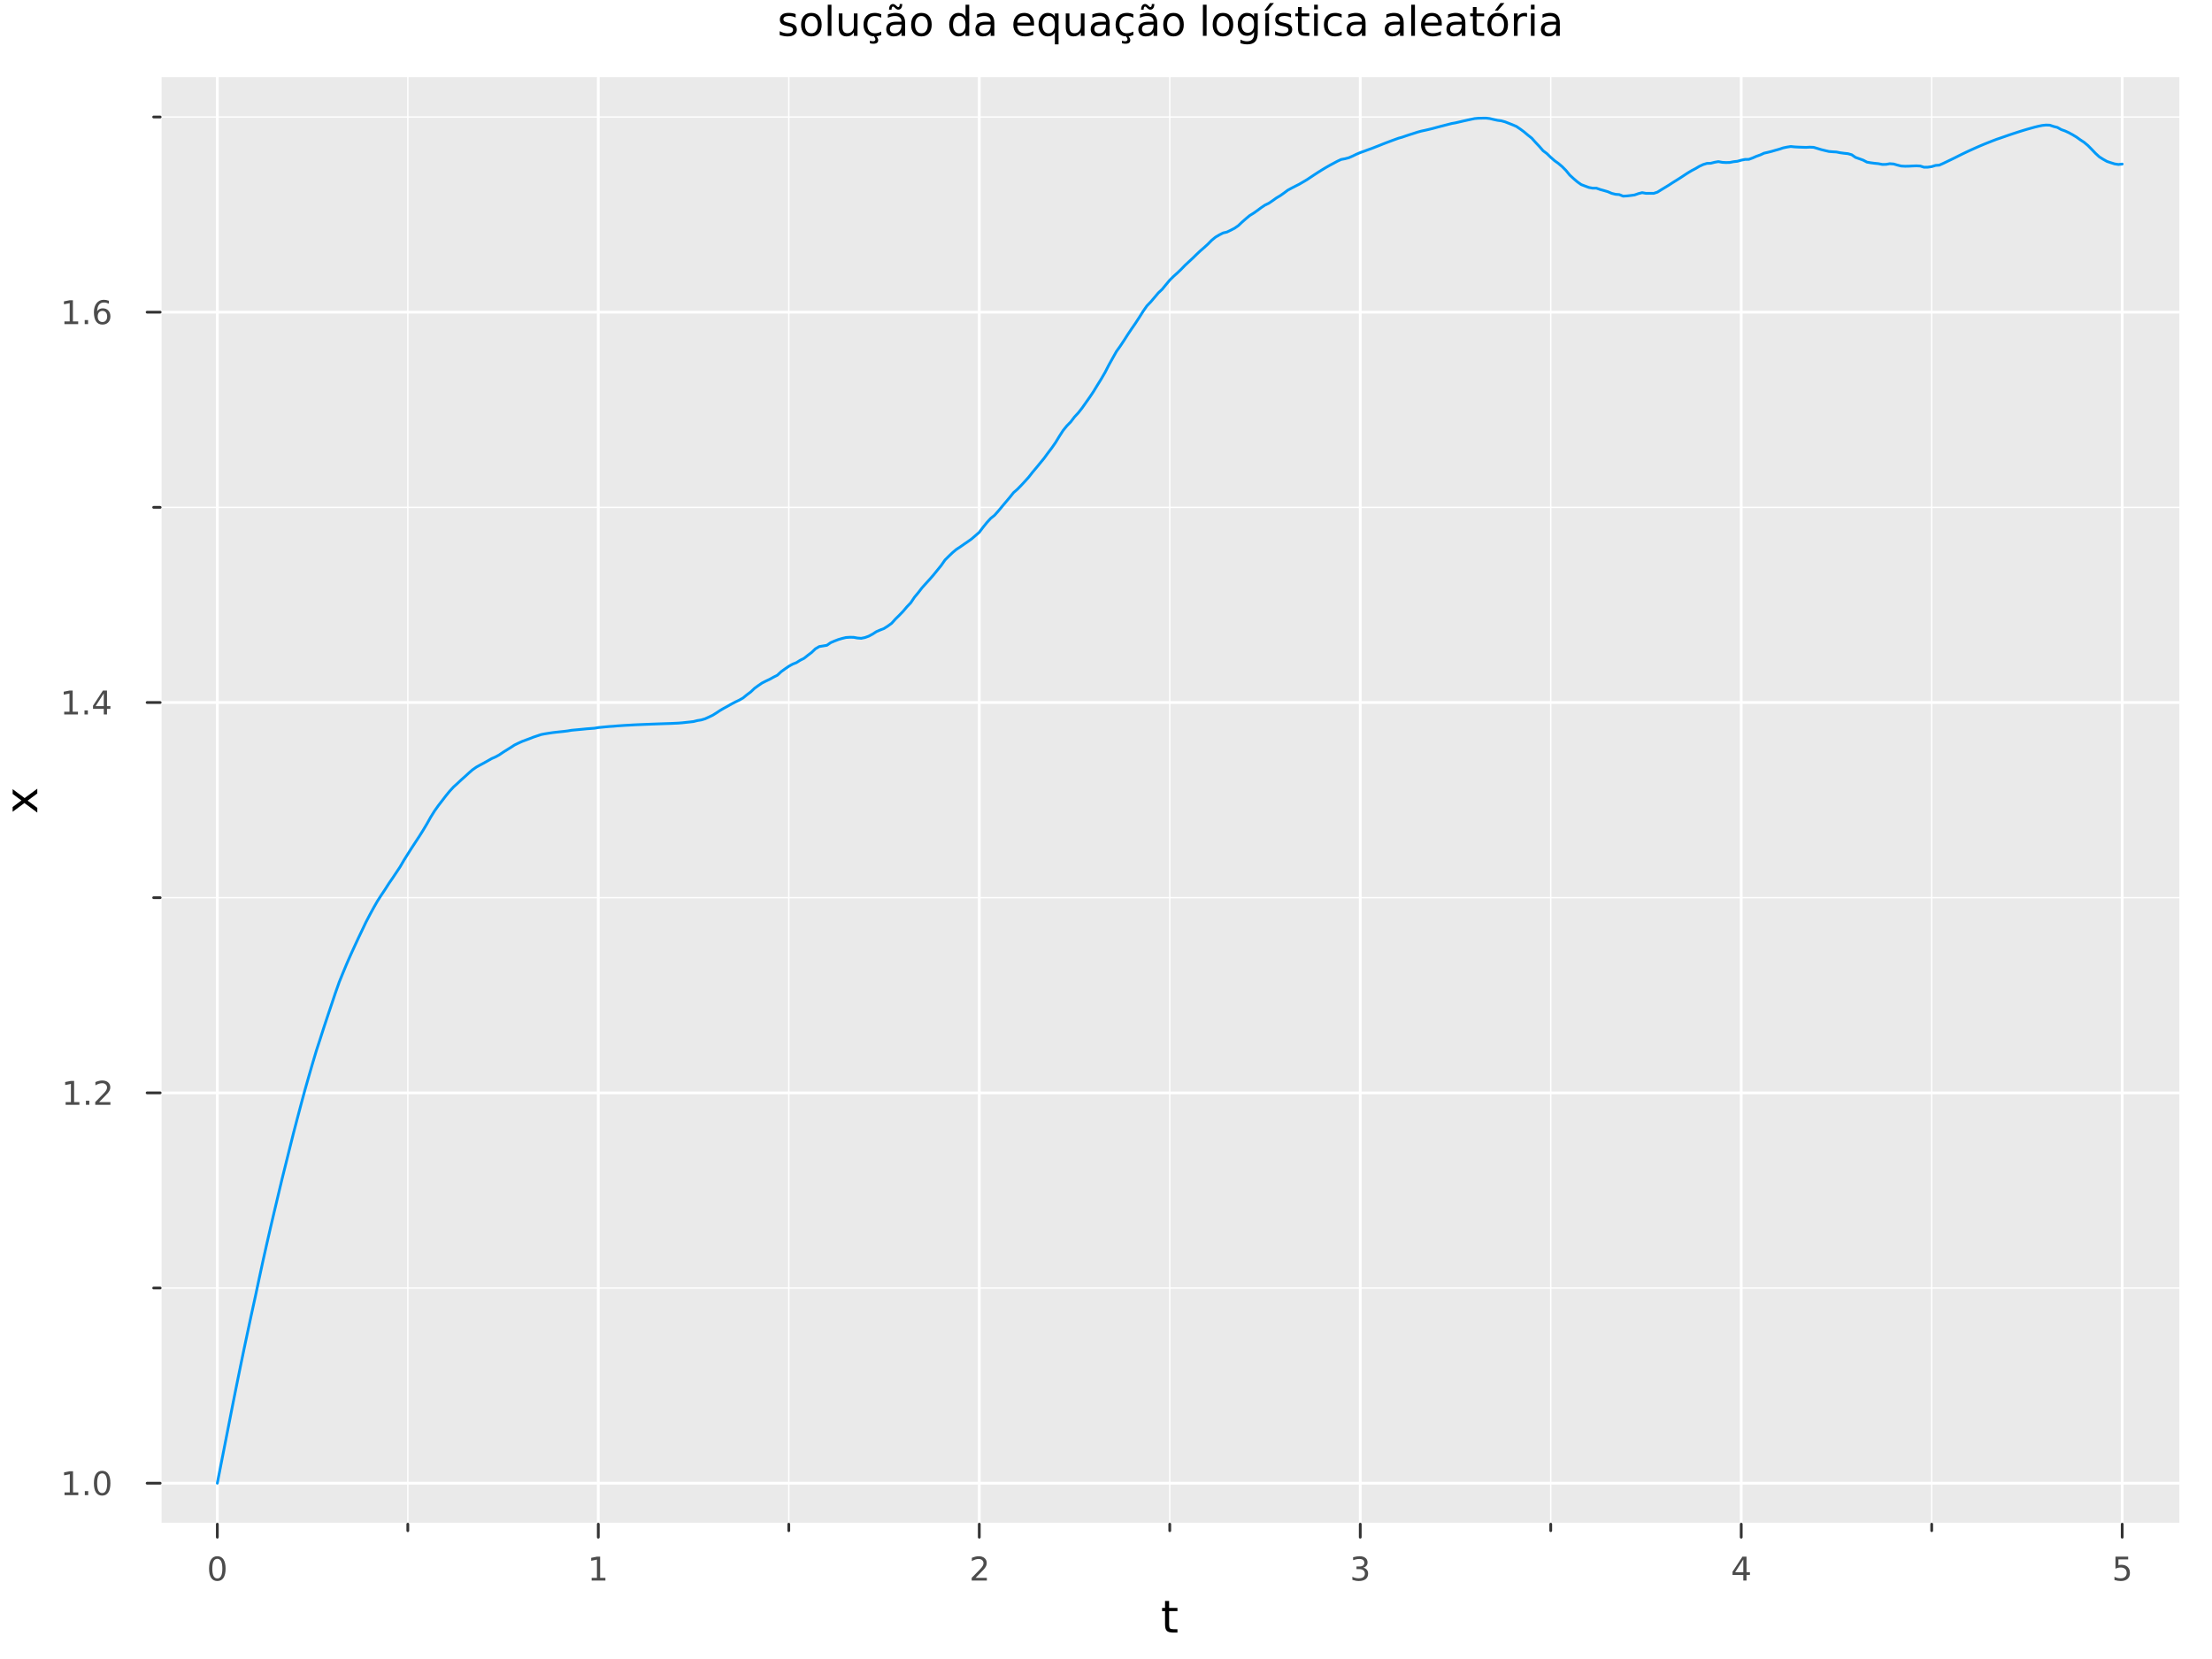 <?xml version="1.0" encoding="utf-8"?>
<svg xmlns="http://www.w3.org/2000/svg" xmlns:xlink="http://www.w3.org/1999/xlink" width="800" height="600" viewBox="0 0 3200 2400">
<rect x="0" y="0" width="3200" height="2400" fill="#808080" stroke="none"/>
<defs>
  <clipPath id="clip970">
    <rect x="0" y="0" width="3200" height="2400"/>
  </clipPath>
</defs>
<path clip-path="url(#clip970)" d="M0 2400 L3200 2400 L3200 0 L0 0  Z" fill="#ffffff" fill-rule="evenodd" fill-opacity="1"/>
<defs>
  <clipPath id="clip971">
    <rect x="640" y="0" width="2241" height="2241"/>
  </clipPath>
</defs>
<path clip-path="url(#clip970)" d="M231.723 2204.92 L3152.76 2204.92 L3152.76 111.592 L231.723 111.592  Z" fill="#eaeaea" fill-rule="evenodd" fill-opacity="1"/>
<defs>
  <clipPath id="clip972">
    <rect x="231" y="111" width="2922" height="2094"/>
  </clipPath>
</defs>
<polyline clip-path="url(#clip972)" style="stroke:#ffffff; stroke-linecap:round; stroke-linejoin:round; stroke-width:2; stroke-opacity:1; fill:none" points="589.963,2204.92 589.963,111.592 "/>
<polyline clip-path="url(#clip972)" style="stroke:#ffffff; stroke-linecap:round; stroke-linejoin:round; stroke-width:2; stroke-opacity:1; fill:none" points="1141.1,2204.92 1141.1,111.592 "/>
<polyline clip-path="url(#clip972)" style="stroke:#ffffff; stroke-linecap:round; stroke-linejoin:round; stroke-width:2; stroke-opacity:1; fill:none" points="1692.24,2204.92 1692.24,111.592 "/>
<polyline clip-path="url(#clip972)" style="stroke:#ffffff; stroke-linecap:round; stroke-linejoin:round; stroke-width:2; stroke-opacity:1; fill:none" points="2243.38,2204.92 2243.38,111.592 "/>
<polyline clip-path="url(#clip972)" style="stroke:#ffffff; stroke-linecap:round; stroke-linejoin:round; stroke-width:2; stroke-opacity:1; fill:none" points="2794.52,2204.92 2794.52,111.592 "/>
<polyline clip-path="url(#clip972)" style="stroke:#ffffff; stroke-linecap:round; stroke-linejoin:round; stroke-width:2; stroke-opacity:1; fill:none" points="231.723,1863.33 3152.76,1863.33 "/>
<polyline clip-path="url(#clip972)" style="stroke:#ffffff; stroke-linecap:round; stroke-linejoin:round; stroke-width:2; stroke-opacity:1; fill:none" points="231.723,1298.64 3152.76,1298.64 "/>
<polyline clip-path="url(#clip972)" style="stroke:#ffffff; stroke-linecap:round; stroke-linejoin:round; stroke-width:2; stroke-opacity:1; fill:none" points="231.723,733.946 3152.76,733.946 "/>
<polyline clip-path="url(#clip972)" style="stroke:#ffffff; stroke-linecap:round; stroke-linejoin:round; stroke-width:2; stroke-opacity:1; fill:none" points="231.723,169.254 3152.76,169.254 "/>
<polyline clip-path="url(#clip972)" style="stroke:#ffffff; stroke-linecap:round; stroke-linejoin:round; stroke-width:4; stroke-opacity:1; fill:none" points="314.394,2204.92 314.394,111.592 "/>
<polyline clip-path="url(#clip972)" style="stroke:#ffffff; stroke-linecap:round; stroke-linejoin:round; stroke-width:4; stroke-opacity:1; fill:none" points="865.532,2204.92 865.532,111.592 "/>
<polyline clip-path="url(#clip972)" style="stroke:#ffffff; stroke-linecap:round; stroke-linejoin:round; stroke-width:4; stroke-opacity:1; fill:none" points="1416.67,2204.92 1416.67,111.592 "/>
<polyline clip-path="url(#clip972)" style="stroke:#ffffff; stroke-linecap:round; stroke-linejoin:round; stroke-width:4; stroke-opacity:1; fill:none" points="1967.81,2204.92 1967.81,111.592 "/>
<polyline clip-path="url(#clip972)" style="stroke:#ffffff; stroke-linecap:round; stroke-linejoin:round; stroke-width:4; stroke-opacity:1; fill:none" points="2518.95,2204.92 2518.95,111.592 "/>
<polyline clip-path="url(#clip972)" style="stroke:#ffffff; stroke-linecap:round; stroke-linejoin:round; stroke-width:4; stroke-opacity:1; fill:none" points="3070.09,2204.92 3070.09,111.592 "/>
<polyline clip-path="url(#clip972)" style="stroke:#ffffff; stroke-linecap:round; stroke-linejoin:round; stroke-width:4; stroke-opacity:1; fill:none" points="231.723,2145.67 3152.76,2145.67 "/>
<polyline clip-path="url(#clip972)" style="stroke:#ffffff; stroke-linecap:round; stroke-linejoin:round; stroke-width:4; stroke-opacity:1; fill:none" points="231.723,1580.98 3152.76,1580.98 "/>
<polyline clip-path="url(#clip972)" style="stroke:#ffffff; stroke-linecap:round; stroke-linejoin:round; stroke-width:4; stroke-opacity:1; fill:none" points="231.723,1016.29 3152.76,1016.29 "/>
<polyline clip-path="url(#clip972)" style="stroke:#ffffff; stroke-linecap:round; stroke-linejoin:round; stroke-width:4; stroke-opacity:1; fill:none" points="231.723,451.6 3152.76,451.6 "/>
<polyline clip-path="url(#clip970)" style="stroke:#ffffff; stroke-linecap:round; stroke-linejoin:round; stroke-width:4; stroke-opacity:1; fill:none" points="231.723,2204.92 3152.76,2204.92 "/>
<polyline clip-path="url(#clip970)" style="stroke:#333333; stroke-linecap:round; stroke-linejoin:round; stroke-width:4; stroke-opacity:1; fill:none" points="314.394,2204.92 314.394,2223.82 "/>
<polyline clip-path="url(#clip970)" style="stroke:#333333; stroke-linecap:round; stroke-linejoin:round; stroke-width:4; stroke-opacity:1; fill:none" points="865.532,2204.92 865.532,2223.82 "/>
<polyline clip-path="url(#clip970)" style="stroke:#333333; stroke-linecap:round; stroke-linejoin:round; stroke-width:4; stroke-opacity:1; fill:none" points="1416.67,2204.92 1416.67,2223.82 "/>
<polyline clip-path="url(#clip970)" style="stroke:#333333; stroke-linecap:round; stroke-linejoin:round; stroke-width:4; stroke-opacity:1; fill:none" points="1967.81,2204.92 1967.81,2223.82 "/>
<polyline clip-path="url(#clip970)" style="stroke:#333333; stroke-linecap:round; stroke-linejoin:round; stroke-width:4; stroke-opacity:1; fill:none" points="2518.95,2204.92 2518.95,2223.82 "/>
<polyline clip-path="url(#clip970)" style="stroke:#333333; stroke-linecap:round; stroke-linejoin:round; stroke-width:4; stroke-opacity:1; fill:none" points="3070.09,2204.92 3070.09,2223.82 "/>
<polyline clip-path="url(#clip970)" style="stroke:#333333; stroke-linecap:round; stroke-linejoin:round; stroke-width:4; stroke-opacity:1; fill:none" points="589.963,2204.92 589.963,2214.37 "/>
<polyline clip-path="url(#clip970)" style="stroke:#333333; stroke-linecap:round; stroke-linejoin:round; stroke-width:4; stroke-opacity:1; fill:none" points="1141.1,2204.92 1141.1,2214.37 "/>
<polyline clip-path="url(#clip970)" style="stroke:#333333; stroke-linecap:round; stroke-linejoin:round; stroke-width:4; stroke-opacity:1; fill:none" points="1692.24,2204.92 1692.24,2214.37 "/>
<polyline clip-path="url(#clip970)" style="stroke:#333333; stroke-linecap:round; stroke-linejoin:round; stroke-width:4; stroke-opacity:1; fill:none" points="2243.38,2204.92 2243.38,2214.37 "/>
<polyline clip-path="url(#clip970)" style="stroke:#333333; stroke-linecap:round; stroke-linejoin:round; stroke-width:4; stroke-opacity:1; fill:none" points="2794.52,2204.92 2794.52,2214.37 "/>
<path clip-path="url(#clip970)" d="M314.394 2255.04 Q310.783 2255.04 308.954 2258.6 Q307.148 2262.14 307.148 2269.27 Q307.148 2276.38 308.954 2279.95 Q310.783 2283.49 314.394 2283.49 Q318.028 2283.49 319.833 2279.95 Q321.662 2276.38 321.662 2269.27 Q321.662 2262.14 319.833 2258.6 Q318.028 2255.04 314.394 2255.04 M314.394 2251.33 Q320.204 2251.33 323.259 2255.94 Q326.338 2260.52 326.338 2269.27 Q326.338 2278 323.259 2282.61 Q320.204 2287.19 314.394 2287.19 Q308.584 2287.19 305.505 2282.61 Q302.449 2278 302.449 2269.27 Q302.449 2260.52 305.505 2255.94 Q308.584 2251.33 314.394 2251.33 Z" fill="#4c4c4c" fill-rule="nonzero" fill-opacity="1" /><path clip-path="url(#clip970)" d="M855.914 2282.58 L863.553 2282.58 L863.553 2256.22 L855.243 2257.89 L855.243 2253.63 L863.507 2251.96 L868.182 2251.96 L868.182 2282.58 L875.821 2282.58 L875.821 2286.52 L855.914 2286.52 L855.914 2282.58 Z" fill="#4c4c4c" fill-rule="nonzero" fill-opacity="1" /><path clip-path="url(#clip970)" d="M1411.32 2282.58 L1427.64 2282.58 L1427.64 2286.52 L1405.7 2286.52 L1405.7 2282.58 Q1408.36 2279.83 1412.94 2275.2 Q1417.55 2270.55 1418.73 2269.21 Q1420.98 2266.68 1421.86 2264.95 Q1422.76 2263.19 1422.76 2261.5 Q1422.76 2258.74 1420.81 2257.01 Q1418.89 2255.27 1415.79 2255.27 Q1413.59 2255.27 1411.14 2256.03 Q1408.71 2256.8 1405.93 2258.35 L1405.93 2253.63 Q1408.75 2252.49 1411.21 2251.91 Q1413.66 2251.33 1415.7 2251.33 Q1421.07 2251.33 1424.26 2254.02 Q1427.46 2256.71 1427.46 2261.2 Q1427.46 2263.33 1426.65 2265.25 Q1425.86 2267.14 1423.75 2269.74 Q1423.17 2270.41 1420.07 2273.63 Q1416.97 2276.82 1411.32 2282.58 Z" fill="#4c4c4c" fill-rule="nonzero" fill-opacity="1" /><path clip-path="url(#clip970)" d="M1972.06 2267.89 Q1975.41 2268.6 1977.29 2270.87 Q1979.19 2273.14 1979.19 2276.47 Q1979.19 2281.59 1975.67 2284.39 Q1972.15 2287.19 1965.67 2287.19 Q1963.49 2287.19 1961.18 2286.75 Q1958.89 2286.33 1956.43 2285.48 L1956.43 2280.96 Q1958.38 2282.1 1960.69 2282.68 Q1963.01 2283.26 1965.53 2283.26 Q1969.93 2283.26 1972.22 2281.52 Q1974.53 2279.78 1974.53 2276.47 Q1974.53 2273.42 1972.38 2271.71 Q1970.25 2269.97 1966.43 2269.97 L1962.4 2269.97 L1962.4 2266.13 L1966.62 2266.13 Q1970.07 2266.13 1971.89 2264.76 Q1973.72 2263.37 1973.72 2260.78 Q1973.72 2258.12 1971.82 2256.71 Q1969.95 2255.27 1966.43 2255.27 Q1964.51 2255.27 1962.31 2255.69 Q1960.11 2256.1 1957.47 2256.98 L1957.47 2252.82 Q1960.14 2252.08 1962.45 2251.71 Q1964.79 2251.33 1966.85 2251.33 Q1972.17 2251.33 1975.27 2253.77 Q1978.38 2256.17 1978.38 2260.29 Q1978.38 2263.16 1976.73 2265.15 Q1975.09 2267.12 1972.06 2267.89 Z" fill="#4c4c4c" fill-rule="nonzero" fill-opacity="1" /><path clip-path="url(#clip970)" d="M2521.96 2256.03 L2510.15 2274.48 L2521.96 2274.48 L2521.96 2256.03 M2520.73 2251.96 L2526.61 2251.96 L2526.61 2274.48 L2531.54 2274.48 L2531.54 2278.37 L2526.61 2278.37 L2526.61 2286.52 L2521.96 2286.52 L2521.96 2278.37 L2506.35 2278.37 L2506.35 2273.86 L2520.73 2251.96 Z" fill="#4c4c4c" fill-rule="nonzero" fill-opacity="1" /><path clip-path="url(#clip970)" d="M3060.36 2251.96 L3078.72 2251.96 L3078.72 2255.9 L3064.65 2255.9 L3064.65 2264.37 Q3065.66 2264.02 3066.68 2263.86 Q3067.7 2263.67 3068.72 2263.67 Q3074.51 2263.67 3077.89 2266.84 Q3081.27 2270.02 3081.27 2275.43 Q3081.27 2281.01 3077.79 2284.11 Q3074.32 2287.19 3068 2287.19 Q3065.83 2287.19 3063.56 2286.82 Q3061.31 2286.45 3058.9 2285.71 L3058.9 2281.01 Q3060.99 2282.14 3063.21 2282.7 Q3065.43 2283.26 3067.91 2283.26 Q3071.91 2283.26 3074.25 2281.15 Q3076.59 2279.04 3076.59 2275.43 Q3076.59 2271.82 3074.25 2269.71 Q3071.91 2267.61 3067.91 2267.61 Q3066.03 2267.61 3064.16 2268.02 Q3062.31 2268.44 3060.36 2269.32 L3060.36 2251.96 Z" fill="#4c4c4c" fill-rule="nonzero" fill-opacity="1" /><path clip-path="url(#clip970)" d="M1691.3 2316.01 L1691.3 2326.14 L1703.36 2326.14 L1703.36 2330.69 L1691.3 2330.69 L1691.3 2350.04 Q1691.3 2354.4 1692.48 2355.64 Q1693.69 2356.88 1697.35 2356.88 L1703.36 2356.88 L1703.36 2361.78 L1697.35 2361.78 Q1690.57 2361.78 1687.99 2359.27 Q1685.41 2356.72 1685.41 2350.04 L1685.41 2330.69 L1681.12 2330.69 L1681.12 2326.14 L1685.41 2326.14 L1685.41 2316.01 L1691.3 2316.01 Z" fill="#000000" fill-rule="nonzero" fill-opacity="1" /><polyline clip-path="url(#clip970)" style="stroke:#ffffff; stroke-linecap:round; stroke-linejoin:round; stroke-width:4; stroke-opacity:1; fill:none" points="231.723,2204.92 231.723,111.592 "/>
<polyline clip-path="url(#clip970)" style="stroke:#333333; stroke-linecap:round; stroke-linejoin:round; stroke-width:4; stroke-opacity:1; fill:none" points="231.723,2145.67 212.825,2145.67 "/>
<polyline clip-path="url(#clip970)" style="stroke:#333333; stroke-linecap:round; stroke-linejoin:round; stroke-width:4; stroke-opacity:1; fill:none" points="231.723,1580.98 212.825,1580.98 "/>
<polyline clip-path="url(#clip970)" style="stroke:#333333; stroke-linecap:round; stroke-linejoin:round; stroke-width:4; stroke-opacity:1; fill:none" points="231.723,1016.29 212.825,1016.29 "/>
<polyline clip-path="url(#clip970)" style="stroke:#333333; stroke-linecap:round; stroke-linejoin:round; stroke-width:4; stroke-opacity:1; fill:none" points="231.723,451.6 212.825,451.6 "/>
<polyline clip-path="url(#clip970)" style="stroke:#333333; stroke-linecap:round; stroke-linejoin:round; stroke-width:4; stroke-opacity:1; fill:none" points="231.723,1863.33 222.274,1863.33 "/>
<polyline clip-path="url(#clip970)" style="stroke:#333333; stroke-linecap:round; stroke-linejoin:round; stroke-width:4; stroke-opacity:1; fill:none" points="231.723,1298.64 222.274,1298.64 "/>
<polyline clip-path="url(#clip970)" style="stroke:#333333; stroke-linecap:round; stroke-linejoin:round; stroke-width:4; stroke-opacity:1; fill:none" points="231.723,733.946 222.274,733.946 "/>
<polyline clip-path="url(#clip970)" style="stroke:#333333; stroke-linecap:round; stroke-linejoin:round; stroke-width:4; stroke-opacity:1; fill:none" points="231.723,169.254 222.274,169.254 "/>
<path clip-path="url(#clip970)" d="M93.358 2159.02 L100.996 2159.02 L100.996 2132.65 L92.686 2134.32 L92.686 2130.06 L100.95 2128.39 L105.626 2128.39 L105.626 2159.02 L113.265 2159.02 L113.265 2162.95 L93.358 2162.95 L93.358 2159.02 Z" fill="#4c4c4c" fill-rule="nonzero" fill-opacity="1" /><path clip-path="url(#clip970)" d="M122.709 2157.08 L127.593 2157.08 L127.593 2162.95 L122.709 2162.95 L122.709 2157.08 Z" fill="#4c4c4c" fill-rule="nonzero" fill-opacity="1" /><path clip-path="url(#clip970)" d="M147.779 2131.47 Q144.167 2131.47 142.339 2135.04 Q140.533 2138.58 140.533 2145.71 Q140.533 2152.82 142.339 2156.38 Q144.167 2159.92 147.779 2159.92 Q151.413 2159.92 153.218 2156.38 Q155.047 2152.82 155.047 2145.71 Q155.047 2138.58 153.218 2135.04 Q151.413 2131.47 147.779 2131.47 M147.779 2127.77 Q153.589 2127.77 156.644 2132.38 Q159.723 2136.96 159.723 2145.71 Q159.723 2154.44 156.644 2159.04 Q153.589 2163.63 147.779 2163.63 Q141.968 2163.63 138.89 2159.04 Q135.834 2154.44 135.834 2145.71 Q135.834 2136.96 138.89 2132.38 Q141.968 2127.77 147.779 2127.77 Z" fill="#4c4c4c" fill-rule="nonzero" fill-opacity="1" /><path clip-path="url(#clip970)" d="M94.955 1594.33 L102.594 1594.33 L102.594 1567.96 L94.284 1569.63 L94.284 1565.37 L102.547 1563.7 L107.223 1563.7 L107.223 1594.33 L114.862 1594.33 L114.862 1598.26 L94.955 1598.26 L94.955 1594.33 Z" fill="#4c4c4c" fill-rule="nonzero" fill-opacity="1" /><path clip-path="url(#clip970)" d="M124.306 1592.38 L129.191 1592.38 L129.191 1598.26 L124.306 1598.26 L124.306 1592.38 Z" fill="#4c4c4c" fill-rule="nonzero" fill-opacity="1" /><path clip-path="url(#clip970)" d="M143.404 1594.33 L159.723 1594.33 L159.723 1598.26 L137.779 1598.26 L137.779 1594.33 Q140.441 1591.57 145.024 1586.94 Q149.63 1582.29 150.811 1580.95 Q153.056 1578.43 153.936 1576.69 Q154.839 1574.93 154.839 1573.24 Q154.839 1570.49 152.894 1568.75 Q150.973 1567.01 147.871 1567.01 Q145.672 1567.01 143.218 1567.78 Q140.788 1568.54 138.01 1570.09 L138.01 1565.37 Q140.834 1564.24 143.288 1563.66 Q145.742 1563.08 147.779 1563.08 Q153.149 1563.08 156.343 1565.76 Q159.538 1568.45 159.538 1572.94 Q159.538 1575.07 158.728 1576.99 Q157.941 1578.89 155.834 1581.48 Q155.255 1582.15 152.154 1585.37 Q149.052 1588.56 143.404 1594.33 Z" fill="#4c4c4c" fill-rule="nonzero" fill-opacity="1" /><path clip-path="url(#clip970)" d="M92.871 1029.64 L100.51 1029.64 L100.51 1003.27 L92.2 1004.94 L92.2 1000.68 L100.464 999.012 L105.14 999.012 L105.14 1029.64 L112.779 1029.64 L112.779 1033.57 L92.871 1033.57 L92.871 1029.64 Z" fill="#4c4c4c" fill-rule="nonzero" fill-opacity="1" /><path clip-path="url(#clip970)" d="M122.223 1027.69 L127.107 1027.69 L127.107 1033.57 L122.223 1033.57 L122.223 1027.69 Z" fill="#4c4c4c" fill-rule="nonzero" fill-opacity="1" /><path clip-path="url(#clip970)" d="M150.14 1003.09 L138.334 1021.53 L150.14 1021.53 L150.14 1003.09 M148.913 999.012 L154.792 999.012 L154.792 1021.53 L159.723 1021.53 L159.723 1025.42 L154.792 1025.42 L154.792 1033.57 L150.14 1033.57 L150.14 1025.42 L134.538 1025.42 L134.538 1020.91 L148.913 999.012 Z" fill="#4c4c4c" fill-rule="nonzero" fill-opacity="1" /><path clip-path="url(#clip970)" d="M93.195 464.945 L100.834 464.945 L100.834 438.579 L92.524 440.246 L92.524 435.987 L100.788 434.32 L105.464 434.32 L105.464 464.945 L113.103 464.945 L113.103 468.88 L93.195 468.88 L93.195 464.945 Z" fill="#4c4c4c" fill-rule="nonzero" fill-opacity="1" /><path clip-path="url(#clip970)" d="M122.547 463 L127.431 463 L127.431 468.88 L122.547 468.88 L122.547 463 Z" fill="#4c4c4c" fill-rule="nonzero" fill-opacity="1" /><path clip-path="url(#clip970)" d="M148.195 449.737 Q145.047 449.737 143.195 451.889 Q141.367 454.042 141.367 457.792 Q141.367 461.519 143.195 463.695 Q145.047 465.848 148.195 465.848 Q151.343 465.848 153.172 463.695 Q155.024 461.519 155.024 457.792 Q155.024 454.042 153.172 451.889 Q151.343 449.737 148.195 449.737 M157.478 435.084 L157.478 439.343 Q155.718 438.51 153.913 438.07 Q152.13 437.63 150.371 437.63 Q145.742 437.63 143.288 440.755 Q140.857 443.88 140.51 450.2 Q141.876 448.186 143.936 447.121 Q145.996 446.033 148.473 446.033 Q153.681 446.033 156.691 449.204 Q159.723 452.352 159.723 457.792 Q159.723 463.116 156.575 466.334 Q153.427 469.551 148.195 469.551 Q142.2 469.551 139.029 464.968 Q135.857 460.362 135.857 451.635 Q135.857 443.44 139.746 438.579 Q143.635 433.695 150.186 433.695 Q151.945 433.695 153.728 434.042 Q155.533 434.389 157.478 435.084 Z" fill="#4c4c4c" fill-rule="nonzero" fill-opacity="1" /><path clip-path="url(#clip970)" d="M18.296 1141.64 L35.643 1154.53 L53.944 1140.97 L53.944 1147.88 L39.94 1158.26 L53.944 1168.63 L53.944 1175.54 L35.293 1161.69 L18.296 1174.36 L18.296 1167.45 L30.996 1158 L18.296 1148.55 L18.296 1141.64 Z" fill="#000000" fill-rule="nonzero" fill-opacity="1" /><path clip-path="url(#clip970)" d="M1151.01 20.388 L1151.01 25.422 Q1148.75 24.265 1146.32 23.686 Q1143.89 23.108 1141.29 23.108 Q1137.32 23.108 1135.33 24.323 Q1133.36 25.538 1133.36 27.969 Q1133.36 29.82 1134.78 30.891 Q1136.19 31.933 1140.48 32.888 L1142.3 33.293 Q1147.97 34.508 1150.34 36.736 Q1152.75 38.935 1152.75 42.899 Q1152.75 47.413 1149.16 50.046 Q1145.6 52.679 1139.35 52.679 Q1136.74 52.679 1133.91 52.158 Q1131.1 51.666 1127.98 50.654 L1127.98 45.156 Q1130.93 46.69 1133.79 47.471 Q1136.66 48.223 1139.46 48.223 Q1143.23 48.223 1145.25 46.95 Q1147.28 45.648 1147.28 43.304 Q1147.28 41.134 1145.8 39.977 Q1144.35 38.819 1139.41 37.749 L1137.55 37.315 Q1132.61 36.273 1130.41 34.132 Q1128.21 31.962 1128.21 28.2 Q1128.21 23.628 1131.45 21.14 Q1134.69 18.651 1140.65 18.651 Q1143.6 18.651 1146.21 19.085 Q1148.81 19.52 1151.01 20.388 Z" fill="#000000" fill-rule="nonzero" fill-opacity="1" /><path clip-path="url(#clip970)" d="M1173.78 23.165 Q1169.5 23.165 1167.01 26.522 Q1164.52 29.849 1164.52 35.665 Q1164.52 41.481 1166.98 44.838 Q1169.47 48.165 1173.78 48.165 Q1178.04 48.165 1180.52 44.809 Q1183.01 41.452 1183.01 35.665 Q1183.01 29.907 1180.52 26.551 Q1178.04 23.165 1173.78 23.165 M1173.78 18.651 Q1180.73 18.651 1184.69 23.165 Q1188.65 27.679 1188.65 35.665 Q1188.65 43.623 1184.69 48.165 Q1180.73 52.679 1173.78 52.679 Q1166.81 52.679 1162.84 48.165 Q1158.91 43.623 1158.91 35.665 Q1158.91 27.679 1162.84 23.165 Q1166.81 18.651 1173.78 18.651 Z" fill="#000000" fill-rule="nonzero" fill-opacity="1" /><path clip-path="url(#clip970)" d="M1197.48 6.817 L1202.8 6.817 L1202.8 51.84 L1197.48 51.84 L1197.48 6.817 Z" fill="#000000" fill-rule="nonzero" fill-opacity="1" /><path clip-path="url(#clip970)" d="M1213.39 39.051 L1213.39 19.433 L1218.72 19.433 L1218.72 38.848 Q1218.72 43.449 1220.51 45.764 Q1222.31 48.05 1225.89 48.05 Q1230.2 48.05 1232.69 45.301 Q1235.21 42.552 1235.21 37.806 L1235.21 19.433 L1240.53 19.433 L1240.53 51.84 L1235.21 51.84 L1235.21 46.863 Q1233.27 49.815 1230.7 51.261 Q1228.15 52.679 1224.77 52.679 Q1219.18 52.679 1216.29 49.207 Q1213.39 45.735 1213.39 39.051 M1226.79 18.651 L1226.79 18.651 Z" fill="#000000" fill-rule="nonzero" fill-opacity="1" /><path clip-path="url(#clip970)" d="M1274.82 20.677 L1274.82 25.654 Q1272.57 24.41 1270.28 23.802 Q1268.02 23.165 1265.71 23.165 Q1260.53 23.165 1257.66 26.464 Q1254.8 29.734 1254.8 35.665 Q1254.8 41.597 1257.66 44.896 Q1260.53 48.165 1265.71 48.165 Q1268.02 48.165 1270.28 47.558 Q1272.57 46.921 1274.82 45.677 L1274.82 50.596 Q1272.59 51.638 1270.19 52.158 Q1267.82 52.679 1265.13 52.679 Q1257.81 52.679 1253.5 48.078 Q1249.19 43.478 1249.19 35.665 Q1249.19 27.737 1253.53 23.194 Q1257.9 18.651 1265.48 18.651 Q1267.94 18.651 1270.28 19.172 Q1272.62 19.664 1274.82 20.677 M1267.3 51.84 Q1268.89 53.634 1269.67 55.139 Q1270.45 56.672 1270.45 58.061 Q1270.45 60.636 1268.72 61.938 Q1266.98 63.269 1263.57 63.269 Q1262.24 63.269 1260.96 63.096 Q1259.72 62.922 1258.47 62.575 L1258.47 58.784 Q1259.46 59.276 1260.53 59.479 Q1261.6 59.71 1262.96 59.71 Q1264.67 59.71 1265.53 59.016 Q1266.4 58.321 1266.4 56.99 Q1266.4 56.122 1265.77 54.849 Q1265.16 53.605 1263.86 51.84 L1267.3 51.84 Z" fill="#000000" fill-rule="nonzero" fill-opacity="1" /><path clip-path="url(#clip970)" d="M1298.81 35.55 Q1292.36 35.55 1289.87 37.025 Q1287.38 38.501 1287.38 42.06 Q1287.38 44.896 1289.23 46.574 Q1291.11 48.223 1294.32 48.223 Q1298.75 48.223 1301.41 45.098 Q1304.1 41.944 1304.1 36.736 L1304.1 35.55 L1298.81 35.55 M1309.43 33.35 L1309.43 51.84 L1304.1 51.84 L1304.1 46.921 Q1302.28 49.872 1299.56 51.29 Q1296.84 52.679 1292.91 52.679 Q1287.93 52.679 1284.98 49.901 Q1282.06 47.095 1282.06 42.407 Q1282.06 36.938 1285.7 34.161 Q1289.38 31.383 1296.64 31.383 L1304.1 31.383 L1304.1 30.862 Q1304.1 27.187 1301.67 25.191 Q1299.27 23.165 1294.9 23.165 Q1292.13 23.165 1289.49 23.831 Q1286.86 24.496 1284.43 25.827 L1284.43 20.909 Q1287.35 19.78 1290.1 19.23 Q1292.85 18.651 1295.45 18.651 Q1302.48 18.651 1305.96 22.297 Q1309.43 25.943 1309.43 33.35 M1295.57 12.199 L1293.92 10.608 Q1293.28 10.029 1292.79 9.768 Q1292.33 9.479 1291.95 9.479 Q1290.85 9.479 1290.33 10.55 Q1289.81 11.591 1289.75 13.964 L1286.14 13.964 Q1286.19 10.058 1287.67 7.946 Q1289.15 5.804 1291.78 5.804 Q1292.88 5.804 1293.8 6.209 Q1294.73 6.615 1295.8 7.569 L1297.45 9.161 Q1298.09 9.74 1298.55 10.029 Q1299.04 10.289 1299.42 10.289 Q1300.52 10.289 1301.04 9.248 Q1301.56 8.177 1301.62 5.804 L1305.23 5.804 Q1305.18 9.711 1303.7 11.852 Q1302.22 13.964 1299.59 13.964 Q1298.49 13.964 1297.57 13.559 Q1296.64 13.154 1295.57 12.199 Z" fill="#000000" fill-rule="nonzero" fill-opacity="1" /><path clip-path="url(#clip970)" d="M1332.95 23.165 Q1328.67 23.165 1326.18 26.522 Q1323.69 29.849 1323.69 35.665 Q1323.69 41.481 1326.15 44.838 Q1328.64 48.165 1332.95 48.165 Q1337.21 48.165 1339.7 44.809 Q1342.18 41.452 1342.18 35.665 Q1342.18 29.907 1339.7 26.551 Q1337.21 23.165 1332.95 23.165 M1332.95 18.651 Q1339.9 18.651 1343.86 23.165 Q1347.83 27.679 1347.83 35.665 Q1347.83 43.623 1343.86 48.165 Q1339.9 52.679 1332.95 52.679 Q1325.98 52.679 1322.02 48.165 Q1318.08 43.623 1318.08 35.665 Q1318.08 27.679 1322.02 23.165 Q1325.98 18.651 1332.95 18.651 Z" fill="#000000" fill-rule="nonzero" fill-opacity="1" /><path clip-path="url(#clip970)" d="M1396.81 24.352 L1396.81 6.817 L1402.14 6.817 L1402.14 51.84 L1396.81 51.84 L1396.81 46.979 Q1395.13 49.872 1392.56 51.29 Q1390.01 52.679 1386.43 52.679 Q1380.55 52.679 1376.85 47.992 Q1373.17 43.304 1373.17 35.665 Q1373.17 28.026 1376.85 23.339 Q1380.55 18.651 1386.43 18.651 Q1390.01 18.651 1392.56 20.069 Q1395.13 21.458 1396.81 24.352 M1378.67 35.665 Q1378.67 41.539 1381.07 44.896 Q1383.5 48.223 1387.73 48.223 Q1391.95 48.223 1394.38 44.896 Q1396.81 41.539 1396.81 35.665 Q1396.81 29.791 1394.38 26.464 Q1391.95 23.108 1387.73 23.108 Q1383.5 23.108 1381.07 26.464 Q1378.67 29.791 1378.67 35.665 Z" fill="#000000" fill-rule="nonzero" fill-opacity="1" /><path clip-path="url(#clip970)" d="M1427.83 35.55 Q1421.38 35.55 1418.89 37.025 Q1416.4 38.501 1416.4 42.06 Q1416.4 44.896 1418.25 46.574 Q1420.13 48.223 1423.35 48.223 Q1427.77 48.223 1430.44 45.098 Q1433.13 41.944 1433.13 36.736 L1433.13 35.55 L1427.83 35.55 M1438.45 33.35 L1438.45 51.84 L1433.13 51.84 L1433.13 46.921 Q1431.3 49.872 1428.58 51.29 Q1425.86 52.679 1421.93 52.679 Q1416.95 52.679 1414 49.901 Q1411.08 47.095 1411.08 42.407 Q1411.08 36.938 1414.72 34.161 Q1418.4 31.383 1425.66 31.383 L1433.13 31.383 L1433.13 30.862 Q1433.13 27.187 1430.7 25.191 Q1428.29 23.165 1423.92 23.165 Q1421.15 23.165 1418.51 23.831 Q1415.88 24.496 1413.45 25.827 L1413.45 20.909 Q1416.37 19.78 1419.12 19.23 Q1421.87 18.651 1424.47 18.651 Q1431.51 18.651 1434.98 22.297 Q1438.45 25.943 1438.45 33.35 Z" fill="#000000" fill-rule="nonzero" fill-opacity="1" /><path clip-path="url(#clip970)" d="M1495.97 34.305 L1495.97 36.91 L1471.49 36.91 Q1471.84 42.407 1474.79 45.301 Q1477.77 48.165 1483.07 48.165 Q1486.14 48.165 1489 47.413 Q1491.89 46.661 1494.73 45.156 L1494.73 50.191 Q1491.86 51.406 1488.86 52.042 Q1485.85 52.679 1482.75 52.679 Q1475 52.679 1470.45 48.165 Q1465.94 43.651 1465.94 35.955 Q1465.94 27.997 1470.22 23.339 Q1474.53 18.651 1481.82 18.651 Q1488.36 18.651 1492.15 22.876 Q1495.97 27.072 1495.97 34.305 M1490.65 32.743 Q1490.59 28.374 1488.19 25.77 Q1485.82 23.165 1481.88 23.165 Q1477.43 23.165 1474.73 25.683 Q1472.07 28.2 1471.67 32.772 L1490.65 32.743 Z" fill="#000000" fill-rule="nonzero" fill-opacity="1" /><path clip-path="url(#clip970)" d="M1507.89 35.665 Q1507.89 41.539 1510.3 44.896 Q1512.73 48.223 1516.95 48.223 Q1521.18 48.223 1523.61 44.896 Q1526.04 41.539 1526.04 35.665 Q1526.04 29.791 1523.61 26.464 Q1521.18 23.108 1516.95 23.108 Q1512.73 23.108 1510.3 26.464 Q1507.89 29.791 1507.89 35.665 M1526.04 46.979 Q1524.36 49.872 1521.78 51.29 Q1519.24 52.679 1515.65 52.679 Q1509.78 52.679 1506.07 47.992 Q1502.4 43.304 1502.4 35.665 Q1502.4 28.026 1506.07 23.339 Q1509.78 18.651 1515.65 18.651 Q1519.24 18.651 1521.78 20.069 Q1524.36 21.458 1526.04 24.352 L1526.04 19.433 L1531.36 19.433 L1531.36 64.166 L1526.04 64.166 L1526.04 46.979 Z" fill="#000000" fill-rule="nonzero" fill-opacity="1" /><path clip-path="url(#clip970)" d="M1541.78 39.051 L1541.78 19.433 L1547.1 19.433 L1547.1 38.848 Q1547.1 43.449 1548.9 45.764 Q1550.69 48.05 1554.28 48.05 Q1558.59 48.05 1561.08 45.301 Q1563.59 42.552 1563.59 37.806 L1563.59 19.433 L1568.92 19.433 L1568.92 51.84 L1563.59 51.84 L1563.59 46.863 Q1561.66 49.815 1559.08 51.261 Q1556.53 52.679 1553.15 52.679 Q1547.56 52.679 1544.67 49.207 Q1541.78 45.735 1541.78 39.051 M1555.17 18.651 L1555.17 18.651 Z" fill="#000000" fill-rule="nonzero" fill-opacity="1" /><path clip-path="url(#clip970)" d="M1594.61 35.55 Q1588.16 35.55 1585.67 37.025 Q1583.18 38.501 1583.18 42.06 Q1583.18 44.896 1585.04 46.574 Q1586.92 48.223 1590.13 48.223 Q1594.55 48.223 1597.22 45.098 Q1599.91 41.944 1599.91 36.736 L1599.91 35.55 L1594.61 35.55 M1605.23 33.35 L1605.23 51.84 L1599.91 51.84 L1599.91 46.921 Q1598.08 49.872 1595.36 51.29 Q1592.65 52.679 1588.71 52.679 Q1583.73 52.679 1580.78 49.901 Q1577.86 47.095 1577.86 42.407 Q1577.86 36.938 1581.51 34.161 Q1585.18 31.383 1592.44 31.383 L1599.91 31.383 L1599.91 30.862 Q1599.91 27.187 1597.48 25.191 Q1595.08 23.165 1590.71 23.165 Q1587.93 23.165 1585.3 23.831 Q1582.66 24.496 1580.23 25.827 L1580.23 20.909 Q1583.15 19.78 1585.9 19.23 Q1588.65 18.651 1591.26 18.651 Q1598.29 18.651 1601.76 22.297 Q1605.23 25.943 1605.23 33.35 Z" fill="#000000" fill-rule="nonzero" fill-opacity="1" /><path clip-path="url(#clip970)" d="M1639.52 20.677 L1639.52 25.654 Q1637.26 24.41 1634.98 23.802 Q1632.72 23.165 1630.41 23.165 Q1625.23 23.165 1622.36 26.464 Q1619.5 29.734 1619.5 35.665 Q1619.5 41.597 1622.36 44.896 Q1625.23 48.165 1630.41 48.165 Q1632.72 48.165 1634.98 47.558 Q1637.26 46.921 1639.52 45.677 L1639.52 50.596 Q1637.29 51.638 1634.89 52.158 Q1632.52 52.679 1629.83 52.679 Q1622.51 52.679 1618.19 48.078 Q1613.88 43.478 1613.88 35.665 Q1613.88 27.737 1618.22 23.194 Q1622.59 18.651 1630.17 18.651 Q1632.63 18.651 1634.98 19.172 Q1637.32 19.664 1639.52 20.677 M1632 51.84 Q1633.59 53.634 1634.37 55.139 Q1635.15 56.672 1635.15 58.061 Q1635.15 60.636 1633.41 61.938 Q1631.68 63.269 1628.26 63.269 Q1626.93 63.269 1625.66 63.096 Q1624.42 62.922 1623.17 62.575 L1623.17 58.784 Q1624.16 59.276 1625.23 59.479 Q1626.3 59.71 1627.66 59.71 Q1629.36 59.71 1630.23 59.016 Q1631.1 58.321 1631.1 56.99 Q1631.1 56.122 1630.46 54.849 Q1629.86 53.605 1628.55 51.84 L1632 51.84 Z" fill="#000000" fill-rule="nonzero" fill-opacity="1" /><path clip-path="url(#clip970)" d="M1663.51 35.55 Q1657.05 35.55 1654.57 37.025 Q1652.08 38.501 1652.08 42.06 Q1652.08 44.896 1653.93 46.574 Q1655.81 48.223 1659.02 48.223 Q1663.45 48.223 1666.11 45.098 Q1668.8 41.944 1668.8 36.736 L1668.8 35.55 L1663.51 35.55 M1674.13 33.35 L1674.13 51.84 L1668.8 51.84 L1668.8 46.921 Q1666.98 49.872 1664.26 51.29 Q1661.54 52.679 1657.6 52.679 Q1652.63 52.679 1649.68 49.901 Q1646.75 47.095 1646.75 42.407 Q1646.75 36.938 1650.4 34.161 Q1654.07 31.383 1661.34 31.383 L1668.8 31.383 L1668.8 30.862 Q1668.8 27.187 1666.37 25.191 Q1663.97 23.165 1659.6 23.165 Q1656.82 23.165 1654.19 23.831 Q1651.56 24.496 1649.13 25.827 L1649.13 20.909 Q1652.05 19.78 1654.8 19.23 Q1657.55 18.651 1660.15 18.651 Q1667.18 18.651 1670.65 22.297 Q1674.13 25.943 1674.13 33.35 M1660.27 12.199 L1658.62 10.608 Q1657.98 10.029 1657.49 9.768 Q1657.03 9.479 1656.65 9.479 Q1655.55 9.479 1655.03 10.55 Q1654.51 11.591 1654.45 13.964 L1650.83 13.964 Q1650.89 10.058 1652.37 7.946 Q1653.84 5.804 1656.48 5.804 Q1657.58 5.804 1658.5 6.209 Q1659.43 6.615 1660.5 7.569 L1662.15 9.161 Q1662.78 9.74 1663.25 10.029 Q1663.74 10.289 1664.11 10.289 Q1665.21 10.289 1665.73 9.248 Q1666.26 8.177 1666.31 5.804 L1669.93 5.804 Q1669.87 9.711 1668.4 11.852 Q1666.92 13.964 1664.29 13.964 Q1663.19 13.964 1662.26 13.559 Q1661.34 13.154 1660.27 12.199 Z" fill="#000000" fill-rule="nonzero" fill-opacity="1" /><path clip-path="url(#clip970)" d="M1697.65 23.165 Q1693.37 23.165 1690.88 26.522 Q1688.39 29.849 1688.39 35.665 Q1688.39 41.481 1690.85 44.838 Q1693.34 48.165 1697.65 48.165 Q1701.9 48.165 1704.39 44.809 Q1706.88 41.452 1706.88 35.665 Q1706.88 29.907 1704.39 26.551 Q1701.9 23.165 1697.65 23.165 M1697.65 18.651 Q1704.59 18.651 1708.56 23.165 Q1712.52 27.679 1712.52 35.665 Q1712.52 43.623 1708.56 48.165 Q1704.59 52.679 1697.65 52.679 Q1690.68 52.679 1686.71 48.165 Q1682.78 43.623 1682.78 35.665 Q1682.78 27.679 1686.71 23.165 Q1690.68 18.651 1697.65 18.651 Z" fill="#000000" fill-rule="nonzero" fill-opacity="1" /><path clip-path="url(#clip970)" d="M1740.18 6.817 L1745.51 6.817 L1745.51 51.84 L1740.18 51.84 L1740.18 6.817 Z" fill="#000000" fill-rule="nonzero" fill-opacity="1" /><path clip-path="url(#clip970)" d="M1769.21 23.165 Q1764.92 23.165 1762.44 26.522 Q1759.95 29.849 1759.95 35.665 Q1759.95 41.481 1762.41 44.838 Q1764.9 48.165 1769.21 48.165 Q1773.46 48.165 1775.95 44.809 Q1778.44 41.452 1778.44 35.665 Q1778.44 29.907 1775.95 26.551 Q1773.46 23.165 1769.21 23.165 M1769.21 18.651 Q1776.15 18.651 1780.12 23.165 Q1784.08 27.679 1784.08 35.665 Q1784.08 43.623 1780.12 48.165 Q1776.15 52.679 1769.21 52.679 Q1762.23 52.679 1758.27 48.165 Q1754.33 43.623 1754.33 35.665 Q1754.33 27.679 1758.27 23.165 Q1762.23 18.651 1769.21 18.651 Z" fill="#000000" fill-rule="nonzero" fill-opacity="1" /><path clip-path="url(#clip970)" d="M1814.23 35.26 Q1814.23 29.473 1811.83 26.29 Q1809.46 23.108 1805.14 23.108 Q1800.86 23.108 1798.46 26.29 Q1796.09 29.473 1796.09 35.26 Q1796.09 41.018 1798.46 44.201 Q1800.86 47.384 1805.14 47.384 Q1809.46 47.384 1811.83 44.201 Q1814.23 41.018 1814.23 35.26 M1819.55 47.818 Q1819.55 56.093 1815.88 60.115 Q1812.2 64.166 1804.62 64.166 Q1801.82 64.166 1799.33 63.732 Q1796.84 63.327 1794.5 62.459 L1794.5 57.28 Q1796.84 58.553 1799.13 59.161 Q1801.41 59.768 1803.78 59.768 Q1809.02 59.768 1811.63 57.019 Q1814.23 54.3 1814.23 48.773 L1814.23 46.14 Q1812.58 49.004 1810 50.422 Q1807.43 51.84 1803.84 51.84 Q1797.88 51.84 1794.24 47.297 Q1790.59 42.754 1790.59 35.26 Q1790.59 27.737 1794.24 23.194 Q1797.88 18.651 1803.84 18.651 Q1807.43 18.651 1810 20.069 Q1812.58 21.487 1814.23 24.352 L1814.23 19.433 L1819.55 19.433 L1819.55 47.818 Z" fill="#000000" fill-rule="nonzero" fill-opacity="1" /><path clip-path="url(#clip970)" d="M1837.2 4.444 L1842.96 4.444 L1833.53 15.324 L1829.1 15.324 L1837.2 4.444 M1830.52 19.433 L1835.84 19.433 L1835.84 51.84 L1830.52 51.84 L1830.52 19.433 M1833.18 18.651 L1833.18 18.651 Z" fill="#000000" fill-rule="nonzero" fill-opacity="1" /><path clip-path="url(#clip970)" d="M1867.64 20.388 L1867.64 25.422 Q1865.39 24.265 1862.96 23.686 Q1860.53 23.108 1857.92 23.108 Q1853.96 23.108 1851.96 24.323 Q1849.99 25.538 1849.99 27.969 Q1849.99 29.82 1851.41 30.891 Q1852.83 31.933 1857.11 32.888 L1858.93 33.293 Q1864.61 34.508 1866.98 36.736 Q1869.38 38.935 1869.38 42.899 Q1869.38 47.413 1865.79 50.046 Q1862.23 52.679 1855.98 52.679 Q1853.38 52.679 1850.54 52.158 Q1847.74 51.666 1844.61 50.654 L1844.61 45.156 Q1847.56 46.69 1850.43 47.471 Q1853.29 48.223 1856.1 48.223 Q1859.86 48.223 1861.89 46.95 Q1863.91 45.648 1863.91 43.304 Q1863.91 41.134 1862.44 39.977 Q1860.99 38.819 1856.04 37.749 L1854.19 37.315 Q1849.24 36.273 1847.04 34.132 Q1844.84 31.962 1844.84 28.2 Q1844.84 23.628 1848.08 21.14 Q1851.32 18.651 1857.28 18.651 Q1860.24 18.651 1862.84 19.085 Q1865.44 19.52 1867.64 20.388 Z" fill="#000000" fill-rule="nonzero" fill-opacity="1" /><path clip-path="url(#clip970)" d="M1883.12 10.231 L1883.12 19.433 L1894.09 19.433 L1894.09 23.57 L1883.12 23.57 L1883.12 41.163 Q1883.12 45.127 1884.19 46.255 Q1885.29 47.384 1888.62 47.384 L1894.09 47.384 L1894.09 51.84 L1888.62 51.84 Q1882.46 51.84 1880.11 49.554 Q1877.77 47.239 1877.77 41.163 L1877.77 23.57 L1873.86 23.57 L1873.86 19.433 L1877.77 19.433 L1877.77 10.231 L1883.12 10.231 Z" fill="#000000" fill-rule="nonzero" fill-opacity="1" /><path clip-path="url(#clip970)" d="M1901.09 19.433 L1906.42 19.433 L1906.42 51.84 L1901.09 51.84 L1901.09 19.433 M1901.09 6.817 L1906.42 6.817 L1906.42 13.559 L1901.09 13.559 L1901.09 6.817 Z" fill="#000000" fill-rule="nonzero" fill-opacity="1" /><path clip-path="url(#clip970)" d="M1940.88 20.677 L1940.88 25.654 Q1938.62 24.41 1936.34 23.802 Q1934.08 23.165 1931.76 23.165 Q1926.58 23.165 1923.72 26.464 Q1920.86 29.734 1920.86 35.665 Q1920.86 41.597 1923.72 44.896 Q1926.58 48.165 1931.76 48.165 Q1934.08 48.165 1936.34 47.558 Q1938.62 46.921 1940.88 45.677 L1940.88 50.596 Q1938.65 51.638 1936.25 52.158 Q1933.88 52.679 1931.18 52.679 Q1923.86 52.679 1919.55 48.078 Q1915.24 43.478 1915.24 35.665 Q1915.24 27.737 1919.58 23.194 Q1923.95 18.651 1931.53 18.651 Q1933.99 18.651 1936.34 19.172 Q1938.68 19.664 1940.88 20.677 Z" fill="#000000" fill-rule="nonzero" fill-opacity="1" /><path clip-path="url(#clip970)" d="M1964.87 35.55 Q1958.41 35.55 1955.92 37.025 Q1953.44 38.501 1953.44 42.06 Q1953.44 44.896 1955.29 46.574 Q1957.17 48.223 1960.38 48.223 Q1964.81 48.223 1967.47 45.098 Q1970.16 41.944 1970.16 36.736 L1970.16 35.55 L1964.87 35.55 M1975.48 33.35 L1975.48 51.84 L1970.16 51.84 L1970.16 46.921 Q1968.34 49.872 1965.62 51.29 Q1962.9 52.679 1958.96 52.679 Q1953.99 52.679 1951.03 49.901 Q1948.11 47.095 1948.11 42.407 Q1948.11 36.938 1951.76 34.161 Q1955.43 31.383 1962.7 31.383 L1970.16 31.383 L1970.16 30.862 Q1970.16 27.187 1967.73 25.191 Q1965.33 23.165 1960.96 23.165 Q1958.18 23.165 1955.55 23.831 Q1952.92 24.496 1950.48 25.827 L1950.48 20.909 Q1953.41 19.78 1956.16 19.23 Q1958.9 18.651 1961.51 18.651 Q1968.54 18.651 1972.01 22.297 Q1975.48 25.943 1975.48 33.35 Z" fill="#000000" fill-rule="nonzero" fill-opacity="1" /><path clip-path="url(#clip970)" d="M2020.02 35.55 Q2013.56 35.55 2011.07 37.025 Q2008.59 38.501 2008.59 42.06 Q2008.59 44.896 2010.44 46.574 Q2012.32 48.223 2015.53 48.223 Q2019.96 48.223 2022.62 45.098 Q2025.31 41.944 2025.31 36.736 L2025.31 35.55 L2020.02 35.55 M2030.63 33.35 L2030.63 51.84 L2025.31 51.84 L2025.31 46.921 Q2023.49 49.872 2020.77 51.29 Q2018.05 52.679 2014.11 52.679 Q2009.14 52.679 2006.18 49.901 Q2003.26 47.095 2003.26 42.407 Q2003.26 36.938 2006.91 34.161 Q2010.58 31.383 2017.85 31.383 L2025.31 31.383 L2025.31 30.862 Q2025.31 27.187 2022.88 25.191 Q2020.48 23.165 2016.11 23.165 Q2013.33 23.165 2010.7 23.831 Q2008.07 24.496 2005.63 25.827 L2005.63 20.909 Q2008.56 19.78 2011.31 19.23 Q2014.05 18.651 2016.66 18.651 Q2023.69 18.651 2027.16 22.297 Q2030.63 25.943 2030.63 33.35 Z" fill="#000000" fill-rule="nonzero" fill-opacity="1" /><path clip-path="url(#clip970)" d="M2041.6 6.817 L2046.93 6.817 L2046.93 51.84 L2041.6 51.84 L2041.6 6.817 Z" fill="#000000" fill-rule="nonzero" fill-opacity="1" /><path clip-path="url(#clip970)" d="M2085.78 34.305 L2085.78 36.91 L2061.31 36.91 Q2061.65 42.407 2064.6 45.301 Q2067.58 48.165 2072.88 48.165 Q2075.95 48.165 2078.81 47.413 Q2081.7 46.661 2084.54 45.156 L2084.54 50.191 Q2081.68 51.406 2078.67 52.042 Q2075.66 52.679 2072.56 52.679 Q2064.81 52.679 2060.26 48.165 Q2055.75 43.651 2055.75 35.955 Q2055.75 27.997 2060.03 23.339 Q2064.34 18.651 2071.64 18.651 Q2078.17 18.651 2081.97 22.876 Q2085.78 27.072 2085.78 34.305 M2080.46 32.743 Q2080.4 28.374 2078 25.77 Q2075.63 23.165 2071.69 23.165 Q2067.24 23.165 2064.55 25.683 Q2061.88 28.2 2061.48 32.772 L2080.46 32.743 Z" fill="#000000" fill-rule="nonzero" fill-opacity="1" /><path clip-path="url(#clip970)" d="M2109.25 35.55 Q2102.8 35.55 2100.31 37.025 Q2097.82 38.501 2097.82 42.06 Q2097.82 44.896 2099.67 46.574 Q2101.55 48.223 2104.77 48.223 Q2109.19 48.223 2111.86 45.098 Q2114.55 41.944 2114.55 36.736 L2114.55 35.55 L2109.25 35.55 M2119.87 33.35 L2119.87 51.84 L2114.55 51.84 L2114.55 46.921 Q2112.72 49.872 2110 51.29 Q2107.28 52.679 2103.35 52.679 Q2098.37 52.679 2095.42 49.901 Q2092.5 47.095 2092.5 42.407 Q2092.5 36.938 2096.14 34.161 Q2099.82 31.383 2107.08 31.383 L2114.55 31.383 L2114.55 30.862 Q2114.55 27.187 2112.12 25.191 Q2109.71 23.165 2105.34 23.165 Q2102.57 23.165 2099.93 23.831 Q2097.3 24.496 2094.87 25.827 L2094.87 20.909 Q2097.79 19.78 2100.54 19.23 Q2103.29 18.651 2105.89 18.651 Q2112.93 18.651 2116.4 22.297 Q2119.87 25.943 2119.87 33.35 Z" fill="#000000" fill-rule="nonzero" fill-opacity="1" /><path clip-path="url(#clip970)" d="M2136.1 10.231 L2136.1 19.433 L2147.07 19.433 L2147.07 23.57 L2136.1 23.57 L2136.1 41.163 Q2136.1 45.127 2137.17 46.255 Q2138.27 47.384 2141.6 47.384 L2147.07 47.384 L2147.07 51.84 L2141.6 51.84 Q2135.44 51.84 2133.09 49.554 Q2130.75 47.239 2130.75 41.163 L2130.75 23.57 L2126.84 23.57 L2126.84 19.433 L2130.75 19.433 L2130.75 10.231 L2136.1 10.231 Z" fill="#000000" fill-rule="nonzero" fill-opacity="1" /><path clip-path="url(#clip970)" d="M2166.63 23.165 Q2162.35 23.165 2159.86 26.522 Q2157.37 29.849 2157.37 35.665 Q2157.37 41.481 2159.83 44.838 Q2162.32 48.165 2166.63 48.165 Q2170.88 48.165 2173.37 44.809 Q2175.86 41.452 2175.86 35.665 Q2175.86 29.907 2173.37 26.551 Q2170.88 23.165 2166.63 23.165 M2166.63 18.651 Q2173.57 18.651 2177.54 23.165 Q2181.5 27.679 2181.5 35.665 Q2181.5 43.623 2177.54 48.165 Q2173.57 52.679 2166.63 52.679 Q2159.66 52.679 2155.69 48.165 Q2151.76 43.623 2151.76 35.665 Q2151.76 27.679 2155.69 23.165 Q2159.66 18.651 2166.63 18.651 M2170.65 4.444 L2176.41 4.444 L2166.98 15.324 L2162.55 15.324 L2170.65 4.444 Z" fill="#000000" fill-rule="nonzero" fill-opacity="1" /><path clip-path="url(#clip970)" d="M2209.11 24.41 Q2208.21 23.889 2207.14 23.657 Q2206.1 23.397 2204.82 23.397 Q2200.31 23.397 2197.88 26.348 Q2195.48 29.271 2195.48 34.768 L2195.48 51.84 L2190.12 51.84 L2190.12 19.433 L2195.48 19.433 L2195.48 24.468 Q2197.16 21.516 2199.85 20.098 Q2202.54 18.651 2206.39 18.651 Q2206.94 18.651 2207.6 18.738 Q2208.27 18.796 2209.08 18.941 L2209.11 24.41 Z" fill="#000000" fill-rule="nonzero" fill-opacity="1" /><path clip-path="url(#clip970)" d="M2214.69 19.433 L2220.01 19.433 L2220.01 51.84 L2214.69 51.84 L2214.69 19.433 M2214.69 6.817 L2220.01 6.817 L2220.01 13.559 L2214.69 13.559 L2214.69 6.817 Z" fill="#000000" fill-rule="nonzero" fill-opacity="1" /><path clip-path="url(#clip970)" d="M2245.88 35.55 Q2239.43 35.55 2236.94 37.025 Q2234.45 38.501 2234.45 42.06 Q2234.45 44.896 2236.3 46.574 Q2238.19 48.223 2241.4 48.223 Q2245.82 48.223 2248.49 45.098 Q2251.18 41.944 2251.18 36.736 L2251.18 35.55 L2245.88 35.55 M2256.5 33.35 L2256.5 51.84 L2251.18 51.84 L2251.18 46.921 Q2249.35 49.872 2246.63 51.29 Q2243.91 52.679 2239.98 52.679 Q2235 52.679 2232.05 49.901 Q2229.13 47.095 2229.13 42.407 Q2229.13 36.938 2232.77 34.161 Q2236.45 31.383 2243.71 31.383 L2251.18 31.383 L2251.18 30.862 Q2251.18 27.187 2248.75 25.191 Q2246.35 23.165 2241.98 23.165 Q2239.2 23.165 2236.57 23.831 Q2233.93 24.496 2231.5 25.827 L2231.5 20.909 Q2234.42 19.78 2237.17 19.23 Q2239.92 18.651 2242.53 18.651 Q2249.56 18.651 2253.03 22.297 Q2256.5 25.943 2256.5 33.35 Z" fill="#000000" fill-rule="nonzero" fill-opacity="1" /><polyline clip-path="url(#clip972)" style="stroke:#009af9; stroke-linecap:round; stroke-linejoin:round; stroke-width:4; stroke-opacity:1; fill:none" points="314.394,2145.67 319.905,2117.44 325.416,2089.46 330.928,2061.36 336.439,2033.26 341.951,2005.64 347.462,1978.58 352.973,1951.87 358.485,1925.95 363.996,1900.26 369.508,1875.06 375.019,1849.14 380.53,1823.64 386.042,1799.09 391.553,1775.09 397.064,1751.63 402.576,1728.43 408.087,1705.38 413.599,1683.25 419.11,1661.15 424.621,1639.07 430.133,1617.94 435.644,1597.18 441.155,1576.78 446.667,1557.39 452.178,1538.38 457.69,1519.88 463.201,1503.03 468.712,1485.8 474.224,1469.2 479.735,1452.81 485.247,1436.31 490.758,1420.72 496.269,1407.15 501.781,1393.89 507.292,1381.36 512.803,1369.25 518.315,1357.35 523.826,1345.81 529.338,1334.19 534.849,1323.66 540.36,1313.51 545.872,1303.84 551.383,1295.25 556.895,1287.03 562.406,1278.34 567.917,1270.35 573.429,1262.12 578.94,1253.81 584.451,1244.3 589.963,1235.53 595.474,1226.84 600.986,1218.43 606.497,1210.01 612.008,1201.24 617.52,1192.03 623.031,1182.2 628.543,1173.31 634.054,1165.54 639.565,1158.42 645.077,1151.22 650.588,1144.46 656.099,1138.48 661.611,1133.51 667.122,1128.34 672.634,1123.42 678.145,1118.37 683.656,1113.54 689.168,1109.7 694.679,1106.65 700.19,1103.71 705.702,1100.62 711.213,1097.46 716.725,1095.05 722.236,1092.03 727.747,1088.29 733.259,1084.84 738.77,1081.42 744.282,1077.81 749.793,1075.11 755.304,1072.6 760.816,1070.54 766.327,1068.49 771.838,1066.32 777.35,1064.48 782.861,1062.62 788.373,1061.57 793.884,1060.7 799.395,1059.86 804.907,1059.21 810.418,1058.63 815.93,1058.05 821.441,1057.35 826.952,1056.42 832.464,1055.9 837.975,1055.39 843.486,1054.86 848.998,1054.31 854.509,1053.9 860.021,1053.47 865.532,1052.52 871.043,1051.98 876.555,1051.46 882.066,1050.95 887.578,1050.62 893.089,1050.11 898.6,1049.74 904.112,1049.36 909.623,1049.08 915.134,1048.74 920.646,1048.45 926.157,1048.23 931.669,1048 937.18,1047.79 942.691,1047.55 948.203,1047.35 953.714,1047.16 959.225,1046.96 964.737,1046.78 970.248,1046.6 975.76,1046.33 981.271,1046.09 986.782,1045.65 992.294,1045.05 997.805,1044.47 1003.32,1043.81 1008.83,1042.41 1014.34,1041.53 1019.85,1039.9 1025.36,1037.42 1030.87,1034.78 1036.38,1031.35 1041.9,1027.68 1047.41,1024.46 1052.92,1021.48 1058.43,1018.33 1063.94,1015.45 1069.45,1012.82 1074.96,1009.69 1080.48,1005.14 1085.99,1001.04 1091.5,995.814 1097.01,991.791 1102.52,988.038 1108.03,985.257 1113.54,982.668 1119.06,979.583 1124.57,976.798 1130.08,971.681 1135.59,967.696 1141.1,963.917 1146.61,960.835 1152.12,958.609 1157.64,955.16 1163.15,952.38 1168.66,948.019 1174.17,943.841 1179.68,938.578 1185.19,935.343 1190.7,934.456 1196.21,933.522 1201.73,929.696 1207.24,927.339 1212.75,925.214 1218.26,923.6 1223.77,922.266 1229.28,921.904 1234.79,921.972 1240.31,922.991 1245.82,923.433 1251.33,922.304 1256.84,920.296 1262.35,917.309 1267.86,913.751 1273.37,911.371 1278.89,909.231 1284.4,905.697 1289.91,901.677 1295.42,895.544 1300.93,890.134 1306.44,884.42 1311.95,877.881 1317.47,872.118 1322.98,863.921 1328.49,857.311 1334,850.169 1339.51,844.059 1345.02,837.989 1350.53,831.663 1356.05,824.837 1361.56,818.059 1367.07,810.127 1372.58,804.676 1378.09,799.369 1383.6,794.77 1389.11,791.151 1394.62,787.297 1400.14,783.513 1405.65,779.582 1411.16,774.833 1416.67,770.035 1422.18,762.747 1427.69,755.935 1433.2,749.907 1438.72,745.484 1444.23,739.291 1449.74,732.635 1455.25,726.066 1460.76,719.55 1466.27,712.643 1471.78,707.866 1477.3,702.188 1482.81,696.254 1488.32,690.102 1493.83,683.064 1499.34,676.516 1504.85,669.786 1510.36,663.077 1515.88,655.519 1521.39,648.251 1526.9,640.384 1532.41,631.345 1537.92,622.782 1543.43,615.99 1548.94,610.373 1554.45,603.133 1559.97,597.205 1565.48,590.16 1570.99,582.352 1576.5,574.541 1582.01,566.301 1587.52,557.245 1593.03,548.393 1598.55,538.905 1604.06,528.177 1609.57,518.276 1615.08,508.463 1620.59,500.742 1626.1,492.448 1631.61,483.794 1637.13,475.585 1642.64,467.634 1648.15,459.161 1653.66,450.399 1659.17,442.491 1664.68,436.771 1670.19,430.308 1675.71,423.721 1681.22,418.56 1686.73,411.838 1692.24,405.227 1697.75,399.792 1703.26,394.847 1708.77,389.585 1714.28,383.866 1719.8,378.739 1725.31,373.636 1730.82,368.229 1736.33,363.024 1741.84,358.253 1747.35,353.238 1752.86,347.621 1758.38,343.116 1763.89,339.839 1769.4,337.007 1774.91,335.706 1780.42,333.077 1785.93,330.213 1791.44,326.395 1796.96,321.189 1802.47,316.33 1807.98,311.761 1813.49,308.384 1819,304.5 1824.51,300.382 1830.02,296.685 1835.54,294.025 1841.05,290.28 1846.56,286.336 1852.07,283.067 1857.58,279.171 1863.09,275.068 1868.6,272.1 1874.12,269.243 1879.63,266.448 1885.14,263.245 1890.65,259.983 1896.16,256.309 1901.67,252.637 1907.18,249.07 1912.69,245.613 1918.21,242.286 1923.72,239.152 1929.23,236.201 1934.74,233.234 1940.25,230.673 1945.76,229.641 1951.27,228.2 1956.79,225.778 1962.3,223.087 1967.81,220.763 1973.32,218.8 1978.83,216.74 1984.34,214.789 1989.85,212.613 1995.37,210.471 2000.88,208.233 2006.39,206.13 2011.9,204.05 2017.41,202.014 2022.92,200.017 2028.43,198.476 2033.95,196.561 2039.46,194.74 2044.97,193 2050.48,191.204 2055.99,189.695 2061.5,188.512 2067.01,187.234 2072.52,185.9 2078.04,184.382 2083.55,182.925 2089.06,181.52 2094.57,180.078 2100.08,178.673 2105.59,177.698 2111.1,176.417 2116.62,175.136 2122.13,173.92 2127.64,172.704 2133.15,171.529 2138.66,171.053 2144.17,170.925 2149.68,170.837 2155.2,171.495 2160.71,172.824 2166.22,174.033 2171.73,174.743 2177.24,176.236 2182.75,178.388 2188.26,180.572 2193.78,182.946 2199.29,186.691 2204.8,190.769 2210.31,195.437 2215.82,199.769 2221.33,205.902 2226.84,211.767 2232.35,218.082 2237.87,222.219 2243.38,227.585 2248.89,232.442 2254.4,236.355 2259.91,241.042 2265.42,246.576 2270.93,253.36 2276.45,258.395 2281.96,263.136 2287.47,267.021 2292.98,269.122 2298.49,271.174 2304,272.217 2309.51,272.217 2315.03,274.202 2320.54,275.712 2326.05,277.345 2331.56,279.703 2337.07,281.084 2342.58,281.531 2348.09,283.766 2353.61,283.448 2359.12,282.815 2364.63,282.046 2370.14,280.11 2375.65,278.713 2381.16,279.692 2386.67,279.64 2392.19,279.737 2397.7,277.964 2403.21,274.551 2408.72,271.205 2414.23,267.825 2419.74,264.235 2425.25,260.813 2430.76,257.339 2436.28,253.691 2441.79,250.097 2447.3,246.796 2452.81,243.916 2458.32,240.634 2463.83,238.046 2469.34,236.373 2474.86,236.175 2480.37,234.768 2485.88,233.786 2491.39,234.829 2496.9,235.145 2502.41,235.009 2507.92,233.914 2513.44,233.309 2518.95,231.739 2524.46,230.639 2529.97,230.519 2535.48,228.5 2540.99,226.078 2546.5,224.132 2552.02,221.582 2557.53,220.349 2563.04,218.949 2568.55,217.346 2574.06,215.817 2579.57,213.966 2585.08,212.802 2590.59,211.949 2596.11,212.504 2601.62,212.808 2607.13,213 2612.64,213.181 2618.15,212.88 2623.66,213.145 2629.17,214.753 2634.69,216.44 2640.2,217.789 2645.71,219.09 2651.22,219.56 2656.73,219.868 2662.24,220.971 2667.75,221.737 2673.27,222.306 2678.78,223.865 2684.29,227.719 2689.8,229.642 2695.31,231.651 2700.82,234.533 2706.33,235.503 2711.85,236.213 2717.36,236.777 2722.87,237.857 2728.38,237.81 2733.89,236.833 2739.4,237.233 2744.91,238.823 2750.42,240.215 2755.94,240.5 2761.45,240.402 2766.96,240.108 2772.47,239.916 2777.98,240.212 2783.49,241.933 2789,241.842 2794.52,241.018 2800.03,239.309 2805.54,238.884 2811.05,236.419 2816.56,233.773 2822.07,231.13 2827.58,228.454 2833.1,225.664 2838.61,222.912 2844.12,220.267 2849.63,217.701 2855.14,215.192 2860.65,212.732 2866.16,210.353 2871.68,208.057 2877.19,205.876 2882.7,203.692 2888.21,201.574 2893.72,199.73 2899.23,197.816 2904.74,195.882 2910.26,193.998 2915.77,192.199 2921.28,190.429 2926.79,188.709 2932.3,187.05 2937.81,185.511 2943.32,183.979 2948.83,182.623 2954.35,181.476 2959.86,180.896 2965.37,181.095 2970.88,182.952 2976.39,184.362 2981.9,187.453 2987.41,189.437 2992.93,191.956 2998.44,194.984 3003.95,198.303 3009.46,202.26 3014.97,205.873 3020.48,210.476 3025.99,216.077 3031.51,221.866 3037.02,226.932 3042.53,230.398 3048.04,233.503 3053.55,235.361 3059.06,237.078 3064.57,237.939 3070.09,237.338 "/>
</svg>
